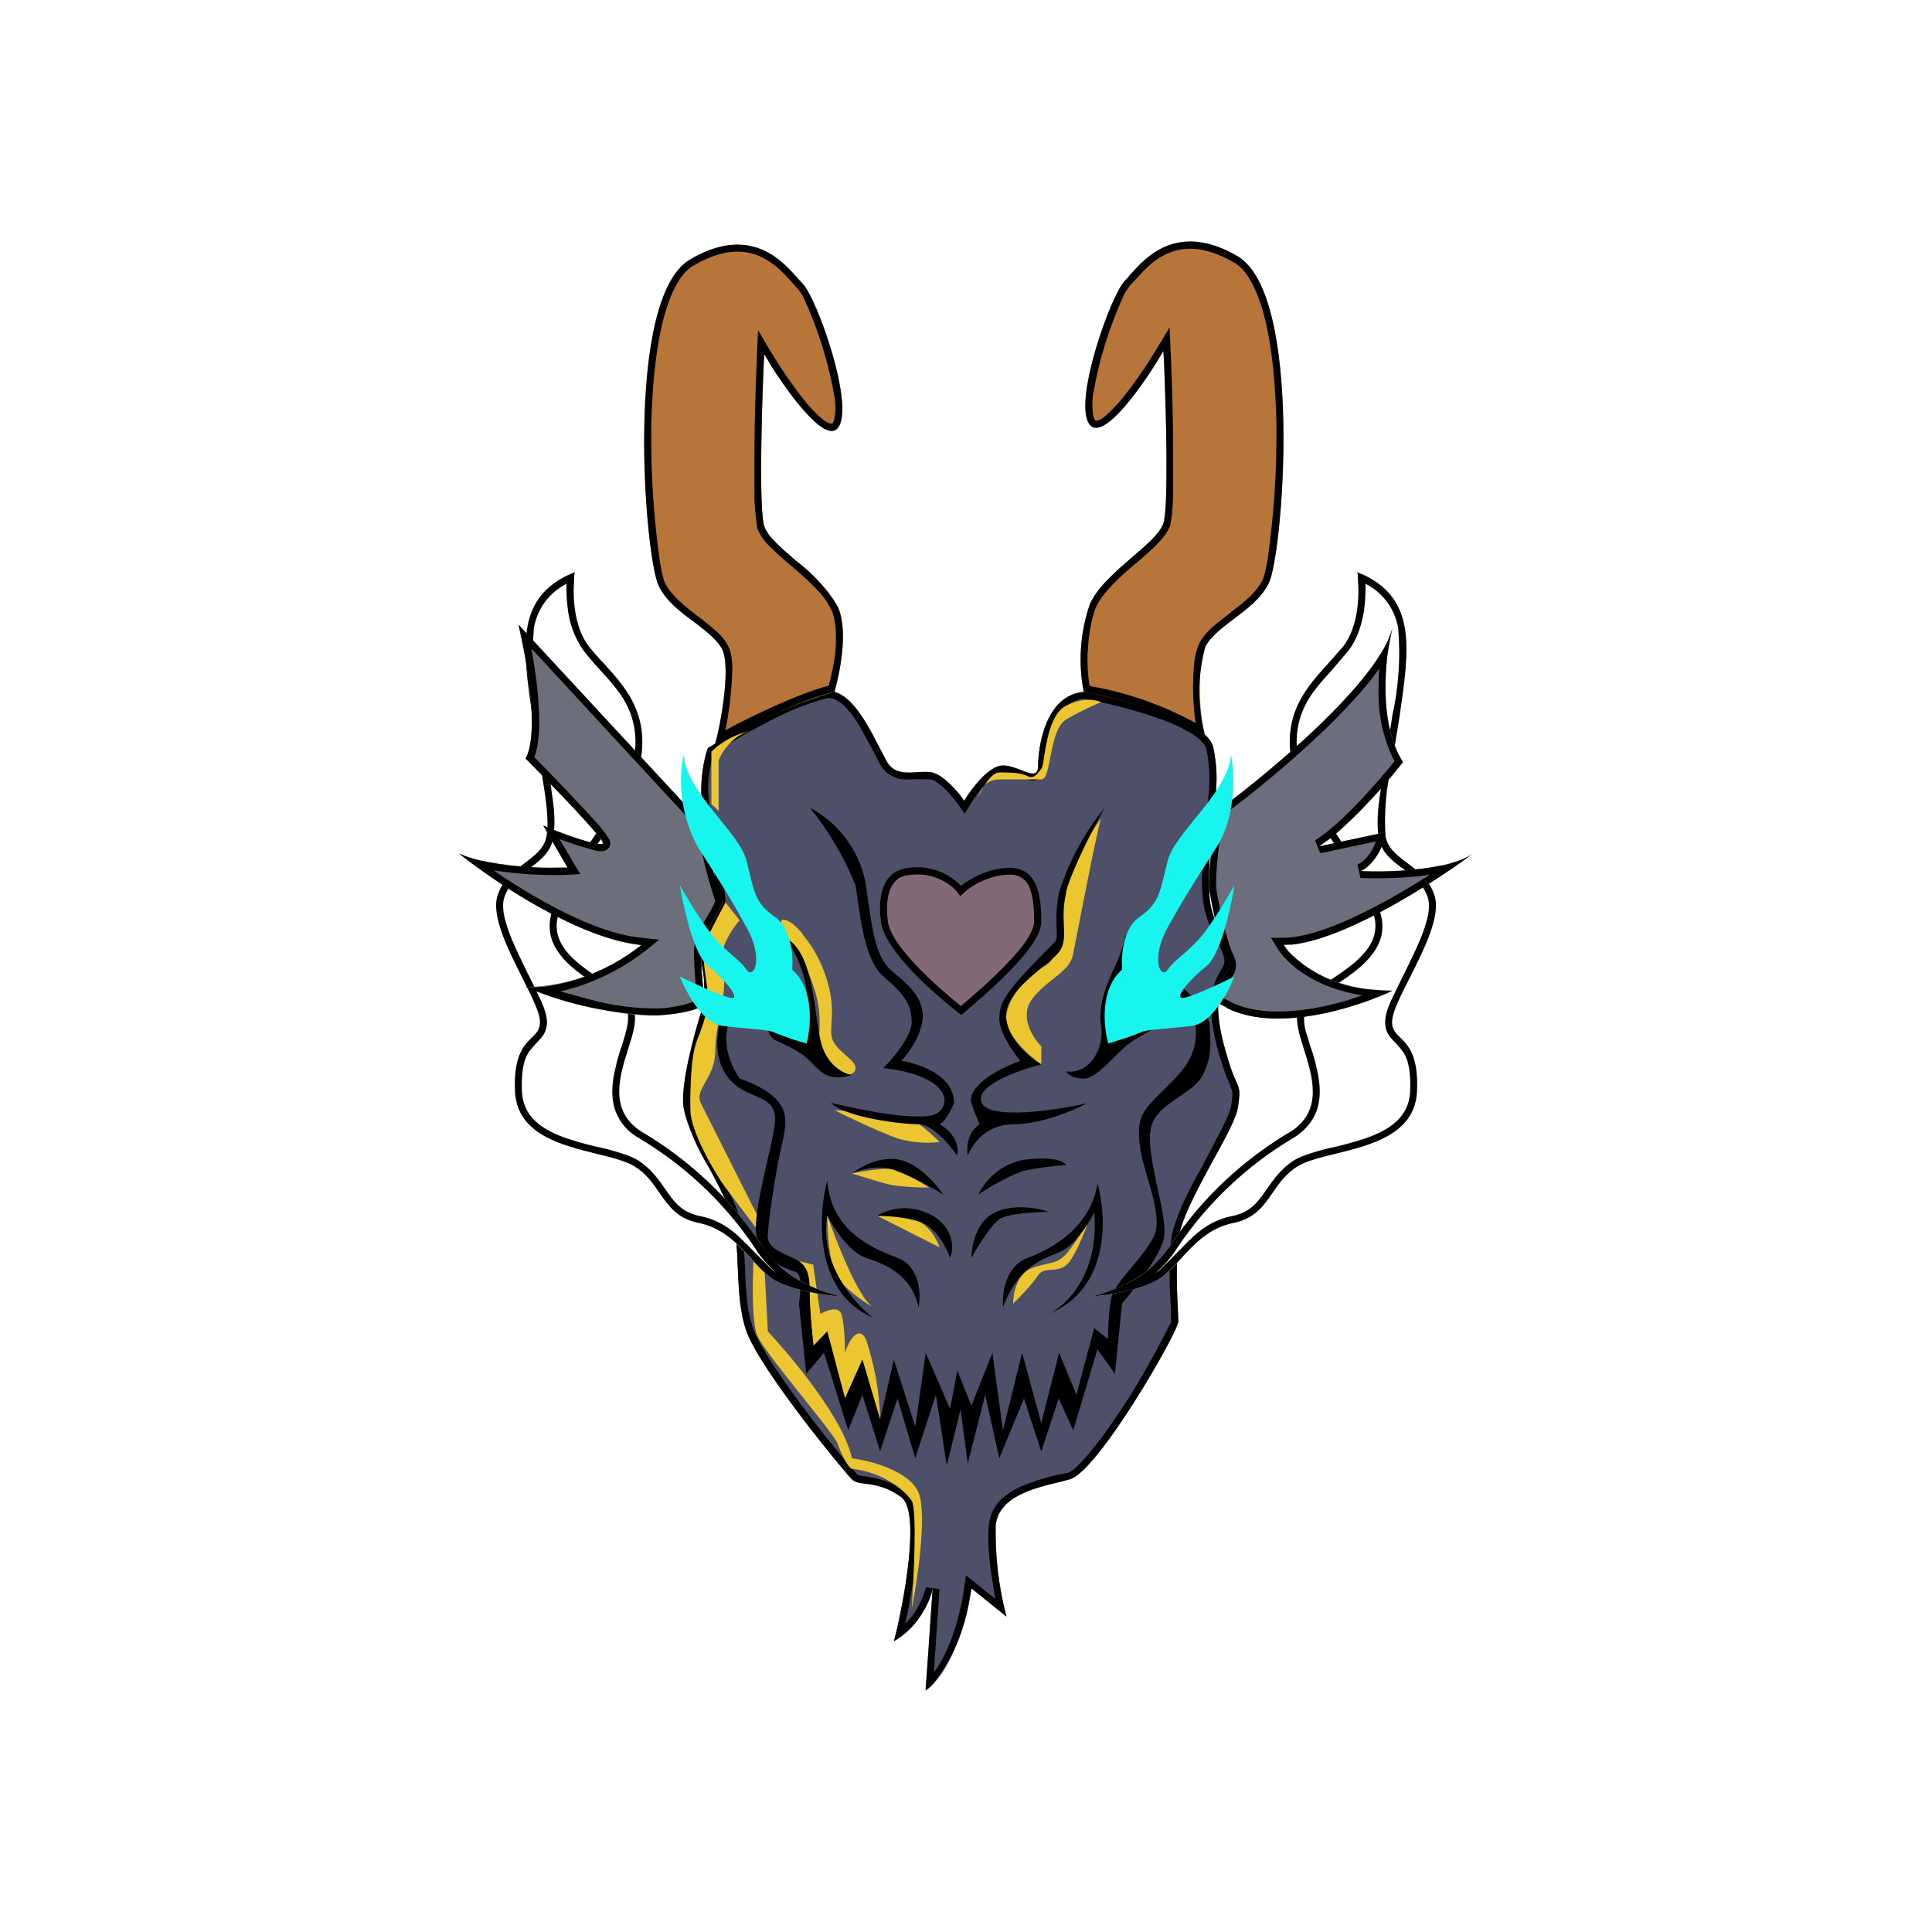 <svg width="24" height="24" viewBox="0 0 24 24" fill="none" xmlns="http://www.w3.org/2000/svg">
<rect x="0" y="0" width="24" height="24" fill="#333333" stroke="none"/>
<g clip-path="url(#clip0_328_31331)">
<path d="M24 0H0V24H24V0Z" fill="white"/>
<path d="M12.459 9.513C12.284 9.513 12.068 9.801 11.978 9.949C11.906 9.846 11.726 9.634 11.586 9.598C11.411 9.553 11.15 9.688 11.019 9.463C10.889 9.247 10.673 8.68 10.367 8.595C10.119 8.523 9.219 9.031 8.792 9.292C8.765 9.364 8.711 9.571 8.711 9.819C8.711 10.125 8.927 11.038 8.927 11.169C8.927 11.303 8.621 11.61 8.711 11.956C8.763 12.157 8.763 12.367 8.711 12.568C8.621 12.847 8.454 13.468 8.49 13.747C8.535 14.098 8.882 14.579 9.057 15.016C9.233 15.452 9.102 16.064 9.273 16.546C9.453 17.023 10.497 18.291 10.583 18.377C10.673 18.467 10.889 18.377 11.195 18.598C11.438 18.773 11.24 19.866 11.105 20.388C11.42 20.213 11.555 19.88 11.586 19.731L11.496 21C11.847 20.757 12.023 20.055 12.068 19.731L12.5 20.082C12.407 19.712 12.363 19.33 12.369 18.948C12.414 18.552 12.936 18.467 13.287 18.377C13.633 18.291 14.637 16.546 14.637 16.415C14.637 16.28 14.592 15.844 14.637 15.407C14.682 14.971 15.334 14.057 15.379 13.747C15.424 13.441 15.379 13.576 15.244 13.135C15.118 12.698 15.073 12.352 15.244 12.086C15.424 11.825 15.073 11.61 15.028 11.173C14.997 10.822 15.046 10.354 15.073 10.165C15.073 9.949 15.163 9.729 15.073 9.292C15.006 8.941 13.971 8.68 13.463 8.595C12.981 8.64 12.896 9.292 12.896 9.513C12.896 9.729 12.675 9.513 12.459 9.513Z" fill="#4E5069"/>
<path d="M11.986 10.111L11.905 9.998C11.874 9.953 11.816 9.877 11.748 9.809C11.676 9.742 11.613 9.692 11.568 9.683C11.475 9.679 11.382 9.679 11.289 9.683C11.23 9.683 11.167 9.683 11.109 9.652C11.04 9.625 10.981 9.576 10.943 9.512L10.844 9.323C10.79 9.225 10.736 9.126 10.682 9.026C10.632 8.937 10.574 8.86 10.515 8.797C10.468 8.742 10.408 8.7 10.34 8.676C10.313 8.67 10.285 8.67 10.258 8.676C10.062 8.731 9.871 8.803 9.687 8.892C9.39 9.04 9.075 9.22 8.868 9.35C8.841 9.431 8.796 9.611 8.796 9.818C8.817 10.122 8.863 10.423 8.936 10.718L8.981 10.93C8.993 11.011 9.004 11.092 9.012 11.173C9.012 11.204 9.003 11.231 8.994 11.263C8.976 11.31 8.954 11.355 8.927 11.398L8.864 11.519C8.801 11.654 8.756 11.789 8.792 11.938C8.868 12.23 8.828 12.491 8.792 12.595C8.747 12.73 8.688 12.955 8.639 13.18C8.594 13.405 8.562 13.616 8.576 13.738C8.598 13.895 8.688 14.089 8.801 14.309L8.877 14.448C8.967 14.624 9.066 14.808 9.138 14.984C9.228 15.213 9.242 15.492 9.255 15.749V15.758C9.264 16.028 9.278 16.289 9.359 16.514C9.399 16.622 9.494 16.784 9.615 16.973C9.933 17.442 10.278 17.891 10.65 18.318C10.65 18.318 10.659 18.327 10.691 18.332L10.754 18.341L10.821 18.354C10.934 18.372 11.077 18.408 11.244 18.525C11.293 18.561 11.325 18.615 11.348 18.674C11.37 18.728 11.379 18.795 11.388 18.867C11.402 19.011 11.397 19.187 11.379 19.371C11.352 19.641 11.298 19.934 11.244 20.172C11.406 20.015 11.482 19.812 11.501 19.718L11.671 19.74L11.6 20.775C11.69 20.663 11.757 20.518 11.816 20.366C11.905 20.127 11.959 19.875 11.977 19.722L12 19.569L12.364 19.862L12.315 19.551C12.284 19.335 12.265 19.106 12.284 18.939C12.31 18.696 12.486 18.557 12.679 18.467C12.867 18.388 13.064 18.331 13.264 18.296C13.311 18.276 13.352 18.247 13.386 18.21C13.44 18.156 13.507 18.084 13.575 17.999C13.719 17.823 13.872 17.594 14.02 17.369C14.211 17.062 14.386 16.747 14.547 16.424V16.28C14.533 16.086 14.515 15.74 14.547 15.398C14.565 15.276 14.619 15.128 14.686 14.97C14.754 14.817 14.844 14.646 14.934 14.489L14.992 14.377L15.172 14.035C15.24 13.9 15.285 13.796 15.294 13.738C15.316 13.58 15.312 13.558 15.294 13.522L15.28 13.476C15.235 13.374 15.195 13.269 15.163 13.162C15.033 12.725 14.974 12.338 15.177 12.037C15.204 11.999 15.215 11.952 15.208 11.906C15.199 11.861 15.177 11.803 15.141 11.735L15.114 11.677C15.025 11.524 14.967 11.356 14.943 11.182C14.907 10.822 14.956 10.354 14.988 10.16C14.989 10.09 14.995 10.019 15.006 9.949L15.019 9.805C15.028 9.674 15.028 9.517 14.988 9.31C14.979 9.26 14.925 9.193 14.817 9.121C14.686 9.041 14.547 8.977 14.403 8.928C14.083 8.811 13.71 8.725 13.458 8.68C13.269 8.703 13.152 8.842 13.08 9.022C13.003 9.202 12.981 9.409 12.981 9.512C12.981 9.571 12.967 9.647 12.891 9.683C12.862 9.695 12.831 9.698 12.801 9.692C12.755 9.679 12.71 9.664 12.666 9.647H12.661C12.638 9.639 12.613 9.632 12.589 9.625C12.546 9.609 12.501 9.6 12.454 9.598C12.422 9.601 12.391 9.614 12.364 9.634C12.329 9.656 12.288 9.692 12.247 9.733C12.166 9.823 12.095 9.922 12.054 9.994L11.986 10.106V10.111ZM13.462 8.595C13.971 8.685 15.006 8.941 15.073 9.292C15.136 9.598 15.109 9.796 15.091 9.962C15.082 10.034 15.073 10.097 15.073 10.165C15.046 10.354 14.997 10.822 15.028 11.173C15.051 11.362 15.127 11.51 15.19 11.636C15.28 11.807 15.348 11.938 15.249 12.086C15.073 12.352 15.114 12.698 15.249 13.135C15.294 13.297 15.33 13.377 15.357 13.436C15.402 13.535 15.406 13.553 15.379 13.751C15.361 13.886 15.222 14.138 15.064 14.421C14.875 14.772 14.659 15.164 14.637 15.411C14.605 15.74 14.623 16.068 14.632 16.266L14.637 16.415C14.637 16.545 13.633 18.291 13.287 18.377L13.188 18.404C12.846 18.485 12.409 18.588 12.369 18.944C12.358 19.328 12.404 19.711 12.504 20.082L12.068 19.731L12.049 19.835C11.993 20.23 11.835 20.604 11.591 20.919C11.563 20.95 11.532 20.977 11.501 21L11.586 19.731C11.573 19.799 11.541 19.898 11.478 20.001C11.39 20.161 11.261 20.294 11.104 20.388L11.136 20.267C11.262 19.713 11.419 18.759 11.195 18.597C11.01 18.462 10.857 18.444 10.745 18.431C10.673 18.422 10.619 18.413 10.583 18.377C10.493 18.291 9.449 17.027 9.278 16.545C9.188 16.302 9.179 16.032 9.165 15.767C9.156 15.497 9.143 15.236 9.057 15.015C8.99 14.844 8.895 14.665 8.801 14.493C8.657 14.263 8.552 14.011 8.49 13.747C8.454 13.468 8.625 12.847 8.711 12.568C8.738 12.478 8.778 12.235 8.711 11.956C8.652 11.726 8.765 11.51 8.846 11.357C8.891 11.281 8.927 11.213 8.927 11.173C8.927 11.119 8.891 10.948 8.85 10.732C8.787 10.408 8.711 10.003 8.711 9.818C8.711 9.571 8.765 9.368 8.796 9.292C9.219 9.031 10.119 8.527 10.367 8.595C10.605 8.662 10.79 9.026 10.925 9.287L11.019 9.467C11.109 9.611 11.253 9.602 11.393 9.593C11.46 9.589 11.527 9.584 11.586 9.598C11.698 9.625 11.834 9.764 11.923 9.872L11.977 9.949L12.027 9.868C12.135 9.715 12.31 9.508 12.459 9.508C12.54 9.508 12.625 9.544 12.697 9.571C12.81 9.616 12.896 9.647 12.896 9.512C12.896 9.292 12.981 8.635 13.462 8.595Z" fill="black"/>
<path d="M8.972 8.067C9.075 8.279 8.972 8.927 8.882 9.246C9.348 8.969 9.847 8.749 10.366 8.594C10.42 8.405 10.546 7.86 10.411 7.545C10.231 7.149 9.579 6.803 9.494 6.537C9.422 6.33 9.462 5.025 9.494 4.4C9.723 4.791 10.231 5.525 10.407 5.318C10.627 5.052 10.146 3.698 9.97 3.523C9.8 3.352 9.404 2.74 8.576 3.221C7.748 3.698 8.009 6.933 8.184 7.28C8.36 7.631 8.837 7.806 8.972 8.067Z" fill="#B77539"/>
<path fill-rule="evenodd" clip-rule="evenodd" d="M9.57 4.53C9.827 4.935 10.254 5.502 10.407 5.318C10.627 5.052 10.146 3.698 9.97 3.523L9.907 3.455C9.71 3.23 9.314 2.789 8.576 3.221C7.748 3.698 8.009 6.933 8.184 7.28C8.274 7.469 8.459 7.608 8.63 7.73C8.774 7.842 8.909 7.946 8.972 8.067C9.062 8.256 8.99 8.787 8.913 9.129L8.882 9.246L8.99 9.188C9.426 8.936 10.056 8.661 10.366 8.594C10.42 8.405 10.546 7.86 10.411 7.545C10.275 7.317 10.095 7.118 9.881 6.96C9.701 6.803 9.534 6.663 9.494 6.537C9.431 6.344 9.458 5.219 9.485 4.557L9.494 4.4L9.575 4.535L9.57 4.53ZM10.294 8.517C10.321 8.423 10.357 8.27 10.376 8.108C10.393 7.91 10.389 7.716 10.33 7.581C10.283 7.483 10.219 7.393 10.141 7.316C10.042 7.214 9.937 7.118 9.827 7.028C9.737 6.951 9.656 6.884 9.588 6.812C9.511 6.745 9.449 6.662 9.408 6.569C9.39 6.449 9.378 6.329 9.372 6.209V5.624C9.372 5.192 9.39 4.706 9.404 4.396L9.417 4.103L9.566 4.355C9.683 4.548 9.867 4.827 10.038 5.03C10.128 5.129 10.204 5.205 10.267 5.241C10.299 5.259 10.321 5.264 10.33 5.264H10.339C10.353 5.246 10.366 5.219 10.371 5.16C10.38 5.106 10.38 5.039 10.371 4.958C10.297 4.516 10.164 4.086 9.975 3.68C9.957 3.648 9.936 3.618 9.912 3.59L9.836 3.505C9.746 3.406 9.638 3.284 9.48 3.203C9.287 3.104 9.012 3.068 8.625 3.293C8.535 3.343 8.459 3.428 8.391 3.559C8.324 3.685 8.27 3.842 8.225 4.027C8.139 4.396 8.099 4.85 8.09 5.3C8.083 5.872 8.12 6.444 8.202 7.01C8.225 7.136 8.247 7.212 8.261 7.244C8.342 7.397 8.486 7.514 8.648 7.64L8.679 7.662C8.747 7.716 8.814 7.766 8.873 7.82C8.945 7.878 9.008 7.95 9.048 8.031C9.084 8.099 9.093 8.193 9.098 8.292C9.091 8.554 9.063 8.814 9.012 9.071C9.201 8.967 9.417 8.864 9.624 8.769C9.876 8.657 10.119 8.562 10.299 8.517H10.294Z" fill="black"/>
<path d="M14.974 8.032C14.871 8.239 14.889 8.841 14.974 9.156C14.376 8.769 13.795 8.661 13.462 8.594C13.392 8.231 13.418 7.855 13.539 7.505C13.71 7.114 14.367 6.763 14.452 6.502C14.524 6.29 14.484 4.985 14.452 4.36C14.223 4.756 13.71 5.485 13.539 5.278C13.318 5.017 13.8 3.658 13.975 3.487C14.146 3.311 14.542 2.7 15.37 3.181C16.198 3.662 15.937 6.893 15.761 7.244C15.586 7.595 15.109 7.771 14.974 8.032Z" fill="#B77539"/>
<path fill-rule="evenodd" clip-rule="evenodd" d="M14.371 4.494C14.119 4.899 13.696 5.466 13.539 5.277C13.318 5.016 13.8 3.657 13.975 3.487L14.038 3.415C14.236 3.19 14.632 2.753 15.37 3.181C16.198 3.662 15.937 6.893 15.761 7.244C15.671 7.433 15.487 7.568 15.316 7.694C15.172 7.806 15.037 7.91 14.974 8.031C14.874 8.399 14.874 8.788 14.974 9.156L14.871 9.093C14.458 8.856 14.007 8.693 13.539 8.612L13.462 8.594C13.392 8.23 13.418 7.855 13.539 7.505C13.629 7.298 13.858 7.1 14.065 6.92C14.245 6.767 14.412 6.623 14.452 6.501C14.515 6.308 14.488 5.183 14.461 4.517L14.452 4.359L14.371 4.494ZM13.534 8.517C13.512 8.379 13.504 8.238 13.512 8.099C13.521 7.896 13.557 7.685 13.615 7.541C13.656 7.455 13.719 7.37 13.804 7.28C13.89 7.19 13.984 7.104 14.083 7.019L14.124 6.987C14.209 6.915 14.29 6.843 14.358 6.776C14.434 6.699 14.506 6.614 14.537 6.528L14.56 6.384L14.573 6.168V5.583C14.573 5.156 14.556 4.67 14.542 4.355L14.529 4.067L14.38 4.314C14.263 4.512 14.079 4.787 13.908 4.989C13.818 5.088 13.741 5.169 13.678 5.205C13.659 5.218 13.638 5.226 13.615 5.228L13.606 5.223C13.593 5.21 13.579 5.178 13.575 5.124C13.568 5.057 13.568 4.989 13.575 4.922C13.649 4.48 13.782 4.05 13.971 3.644L14.034 3.55L14.11 3.469C14.2 3.37 14.308 3.244 14.466 3.167C14.659 3.068 14.934 3.032 15.321 3.257C15.411 3.302 15.487 3.392 15.555 3.523C15.622 3.648 15.676 3.806 15.721 3.99C15.807 4.355 15.847 4.809 15.856 5.264C15.863 5.836 15.825 6.408 15.743 6.974C15.721 7.095 15.699 7.172 15.685 7.203C15.604 7.361 15.46 7.478 15.298 7.599L15.267 7.626L15.073 7.779C15.001 7.842 14.938 7.914 14.898 7.991C14.864 8.069 14.842 8.153 14.835 8.238C14.811 8.485 14.817 8.735 14.852 8.981C14.448 8.76 14.011 8.606 13.557 8.526L13.534 8.517Z" fill="black"/>
<path d="M12.153 9.902C12.162 9.866 12.18 9.812 12.225 9.767C12.279 9.677 12.346 9.596 12.414 9.596C12.549 9.596 12.675 9.596 12.765 9.641C12.85 9.686 12.895 9.596 12.936 9.551C12.981 9.506 12.981 8.899 13.242 8.768C13.453 8.66 13.62 8.692 13.678 8.723C13.606 8.75 13.417 8.836 13.242 8.939C13.026 9.074 13.066 9.682 12.936 9.682H12.414C12.324 9.682 12.265 9.718 12.225 9.763C12.197 9.807 12.174 9.854 12.153 9.902ZM8.841 9.335C9.012 9.164 9.246 9.088 9.354 9.074C9.116 9.11 8.972 9.335 8.927 9.443V10.073L8.837 9.988V9.335H8.841ZM12.936 13.002V13.223C12.792 13.12 12.499 12.863 12.499 12.656C12.499 12.39 12.805 12.084 12.981 11.999C13.12 11.927 13.156 11.706 13.156 11.608C13.156 11.014 13.503 10.397 13.678 10.168C13.62 10.339 13.372 11.652 13.327 11.868C13.282 12.084 12.981 12.175 12.805 12.435C12.67 12.647 12.837 12.903 12.94 13.002H12.936ZM9.975 11.608C9.831 11.428 9.741 11.419 9.71 11.428L9.665 11.608C9.89 11.608 10.106 12.219 10.146 12.39C10.191 12.57 10.191 12.786 10.164 12.962C10.137 13.133 10.367 13.353 10.452 13.353C10.542 13.353 10.627 13.353 10.627 13.263C10.627 13.178 10.452 13.092 10.367 12.962C10.277 12.827 10.367 12.696 10.322 12.39C10.277 12.103 10.156 11.832 9.971 11.608H9.975ZM9.188 11.432L9.012 11.211C8.94 11.347 8.787 11.63 8.751 11.738C8.706 11.868 8.796 12.26 8.796 12.39C8.796 12.525 8.751 12.696 8.661 12.917C8.576 13.133 8.576 13.529 8.576 13.79C8.576 14.051 8.882 14.577 9.012 14.753L9.408 15.275V15.099L8.706 13.704C8.621 13.524 8.886 13.398 8.886 13.047C8.886 12.696 9.057 12.305 8.972 12.044C8.9 11.832 9.084 11.549 9.188 11.432ZM11.415 13.965C11.073 13.87 10.721 13.811 10.367 13.79C10.537 13.88 10.943 14.069 11.149 14.141C11.361 14.208 11.586 14.199 11.671 14.186C11.627 14.141 11.514 14.033 11.411 13.961L11.415 13.965ZM11.149 14.532C11.046 14.496 10.726 14.546 10.582 14.577C10.672 14.604 10.88 14.672 11.019 14.708C11.159 14.744 11.424 14.753 11.541 14.753C11.451 14.694 11.253 14.568 11.149 14.532ZM11.37 15.144C11.216 15.09 11.05 15.075 10.888 15.099L11.671 15.495C11.644 15.405 11.541 15.216 11.365 15.144H11.37ZM10.844 16.238C10.668 16.13 10.394 15.437 10.277 15.099C10.277 15.261 10.295 15.626 10.367 15.801C10.434 15.972 10.713 16.161 10.844 16.238ZM10.106 15.711L9.926 15.666L10.016 15.846L10.106 16.719L10.277 16.539L10.497 17.372L10.713 16.89L10.934 17.632C10.925 17.291 10.864 16.953 10.754 16.629C10.655 16.454 10.537 16.674 10.497 16.805C10.497 16.688 10.488 16.427 10.452 16.323C10.416 16.22 10.263 16.278 10.191 16.323L10.101 15.711H10.106Z" fill="#EBC630"/>
<path d="M9.539 16.545L9.494 15.713L9.359 15.668C9.35 15.901 9.337 16.414 9.404 16.585C9.494 16.806 10.367 17.809 10.408 17.94C10.453 18.075 10.543 18.246 10.588 18.246C10.975 18.291 11.236 18.511 11.325 18.642C11.393 18.745 11.352 19.587 11.325 19.992C11.398 19.632 11.514 18.831 11.415 18.552C11.307 18.273 10.817 18.147 10.583 18.115C10.479 17.625 9.841 16.864 9.539 16.54V16.545ZM12.81 15.758C12.63 15.825 12.585 16.077 12.585 16.194C12.662 16.122 12.824 15.951 12.896 15.843C12.981 15.713 13.157 15.843 13.287 15.672C13.391 15.528 13.503 15.231 13.548 15.101C13.466 15.273 13.363 15.434 13.242 15.582C13.112 15.717 13.026 15.672 12.806 15.758H12.81Z" fill="#EBC630"/>
<path d="M10.758 10.996C10.723 10.793 10.642 10.601 10.521 10.434C10.401 10.267 10.243 10.13 10.061 10.033C10.296 10.325 10.487 10.649 10.628 10.996C10.673 11.257 10.718 11.914 10.974 12.13C11.235 12.35 11.325 12.481 11.325 12.697C11.325 12.877 11.091 13.147 10.974 13.268C11.762 13.354 11.847 13.705 11.631 13.835C11.451 13.939 10.686 13.79 10.322 13.7C10.497 13.88 11.195 13.966 11.411 13.966C11.586 13.966 11.802 14.227 11.892 14.357C11.928 14.15 11.757 14.011 11.672 13.966C11.744 13.93 11.82 13.777 11.852 13.705C11.852 13.354 11.411 13.21 11.195 13.178C11.267 13.106 11.42 12.908 11.456 12.697C11.501 12.436 11.321 12.26 11.105 12.085C10.889 11.914 10.844 11.649 10.758 10.996ZM13.242 11.082C13.314 10.803 13.593 10.267 13.724 10.033C13.471 10.344 13.279 10.7 13.157 11.082C13.085 11.432 13.157 11.608 13.112 11.694C12.5 12.305 12.414 12.436 12.414 12.656C12.414 12.827 12.59 13.075 12.675 13.178C12.198 13.354 12.023 13.574 12.068 13.705C12.099 13.808 12.149 13.921 12.171 13.966C12.009 14.069 12.005 14.272 12.023 14.357C12.068 14.227 12.239 13.966 12.59 13.966C12.936 13.966 13.346 13.79 13.503 13.705C13.112 13.795 12.302 13.912 12.198 13.705C12.09 13.493 12.648 13.295 12.936 13.223C12.806 13.151 12.536 12.935 12.5 12.656C12.455 12.305 13.026 11.999 13.157 11.824C13.287 11.649 13.157 11.432 13.247 11.082H13.242ZM11.105 14.533C10.898 14.465 10.673 14.533 10.583 14.578C10.673 14.506 10.907 14.366 11.15 14.402C11.393 14.438 11.631 14.708 11.717 14.839C11.6 14.767 11.312 14.605 11.105 14.533ZM11.586 15.104C11.481 15.042 11.36 15.009 11.238 15.009C11.115 15.009 10.995 15.042 10.889 15.104C11.006 15.104 11.28 15.118 11.456 15.19C11.631 15.257 11.762 15.505 11.802 15.626C11.847 15.523 11.865 15.275 11.586 15.1V15.104ZM12.765 14.402C12.414 14.438 12.212 14.708 12.153 14.839C12.284 14.749 12.59 14.569 12.765 14.533C12.923 14.504 13.082 14.484 13.242 14.474C13.229 14.434 13.112 14.366 12.765 14.402ZM12.369 15.059C12.126 15.163 12.068 15.478 12.068 15.626C12.14 15.491 12.311 15.217 12.414 15.145C12.518 15.073 12.864 15.055 13.026 15.055C12.909 15.01 12.617 14.951 12.369 15.055V15.059ZM11.15 15.626C11.429 15.73 11.442 16.076 11.411 16.238C11.321 15.842 11.019 15.711 10.758 15.626C10.547 15.554 10.353 15.248 10.277 15.1C10.173 15.694 10.614 16.193 10.844 16.369C10.11 16.053 10.16 15.1 10.277 14.663C10.322 15.275 10.803 15.496 11.15 15.626ZM12.765 15.626C12.486 15.73 12.446 16.076 12.459 16.238C12.675 15.671 13.026 15.626 13.197 15.536C13.328 15.473 13.517 15.23 13.593 15.059C13.661 15.824 13.242 16.224 13.026 16.323C13.791 16.009 13.751 15.118 13.634 14.704C13.544 15.23 13.112 15.496 12.765 15.626Z" fill="black"/>
<path d="M10.191 12.917C10.258 13.232 10.483 13.34 10.582 13.354C10.276 13.444 10.191 13.309 10.06 13.178C9.925 13.048 9.799 13.003 9.624 12.917C9.484 12.845 9.48 12.422 9.489 12.22C9.39 12.265 9.16 12.418 9.057 12.697C8.953 12.976 9.102 13.282 9.192 13.399C9.799 13.615 9.754 13.876 9.754 13.966C9.754 14.056 9.709 14.227 9.664 14.447C9.624 14.663 9.538 15.19 9.538 15.365C9.538 15.536 9.799 15.581 9.93 15.671C10.06 15.757 10.06 15.932 10.06 16.108C10.06 16.242 10.087 16.571 10.105 16.719L10.276 16.539L10.497 17.372L10.713 16.89L10.933 17.633L11.104 16.89L11.37 17.723L11.5 16.805L11.802 17.502L11.892 17.025L12.067 17.462L12.328 16.805L12.459 17.768L12.697 16.805L12.935 17.678L13.156 16.805L13.372 17.327L13.592 16.499L13.764 16.634C13.764 16.512 13.773 16.247 13.809 16.108C13.854 15.927 14.2 15.626 14.331 15.365C14.466 15.1 14.2 14.578 14.159 14.227C14.114 13.876 14.204 13.79 14.421 13.574C14.636 13.354 14.857 13.178 14.857 12.827C14.857 12.548 14.591 12.332 14.461 12.26C14.551 12.481 14.461 12.611 14.416 12.697C14.376 12.787 14.2 12.832 14.029 12.962C13.849 13.093 13.633 13.399 13.462 13.399C13.322 13.399 13.255 13.34 13.242 13.309C13.547 13.354 13.723 13.003 13.678 12.742C13.633 12.481 13.768 12.175 13.854 11.999C13.912 11.874 13.956 11.743 13.984 11.608V11.999C13.984 12.089 13.849 12.134 13.809 12.391C13.773 12.602 13.822 12.827 13.854 12.917C14.029 12.845 14.376 12.647 14.376 12.436C14.376 12.224 14.2 12.058 14.114 11.999C14.591 12.044 15.028 12.566 15.028 12.742C15.028 12.917 15.073 13.093 14.942 13.354C14.807 13.615 14.331 13.705 14.29 14.051C14.245 14.402 14.506 15.1 14.461 15.365C14.43 15.572 14.101 16.004 13.939 16.193L13.849 17.066L13.633 16.76L13.332 17.768L13.152 17.372L12.935 18.029L12.72 17.372L12.414 18.114L12.238 17.327L12.022 18.182L11.932 17.507L11.761 18.204L11.626 17.327L11.37 18.114L11.149 17.372L10.933 18.029L10.713 17.327L10.537 17.768L10.236 16.805L10.015 17.066L9.925 16.193C9.925 16.179 9.988 15.833 9.885 15.801C9.754 15.757 9.493 15.666 9.408 15.405C9.318 15.145 9.579 14.317 9.624 13.966C9.669 13.615 9.363 13.66 9.142 13.484C8.926 13.309 8.841 13.003 8.971 12.611C9.075 12.296 9.48 12.103 9.669 12.044C9.651 12.071 9.624 12.193 9.624 12.436C9.624 12.679 9.885 12.886 10.015 12.962V12.26C9.974 12.04 9.885 11.831 9.754 11.648C10.105 11.828 10.105 12.526 10.191 12.917Z" fill="black"/>
<path d="M7.312 8.026C7.105 7.742 7.109 7.297 7.141 7.108C6.398 7.414 6.484 8.026 6.614 8.899C6.749 9.772 6.835 10.078 6.794 10.383C6.749 10.69 6.313 10.73 6.182 11.126C6.048 11.517 6.659 12.35 6.704 12.656C6.749 12.962 6.353 12.827 6.398 13.574C6.443 14.316 7.532 14.271 7.883 14.487C8.23 14.708 8.23 15.099 8.666 15.189C9.103 15.279 9.274 15.626 9.539 15.842C9.746 16.022 10.236 16.089 10.453 16.107C10.219 16.062 9.692 15.869 9.449 15.45C9.065 14.88 8.558 14.403 7.964 14.055C7.357 13.659 7.964 12.917 7.879 12.57C7.793 12.22 6.835 11.999 6.92 11.432C7.01 10.865 7.879 10.078 7.969 9.376C8.059 8.678 7.577 8.372 7.312 8.026Z" fill="white"/>
<path fill-rule="evenodd" clip-rule="evenodd" d="M7.141 7.108L7.046 7.148C6.407 7.463 6.493 8.062 6.614 8.899L6.713 9.506C6.785 9.943 6.821 10.163 6.79 10.383C6.767 10.532 6.655 10.617 6.524 10.717C6.389 10.816 6.245 10.924 6.182 11.122C6.097 11.374 6.313 11.797 6.493 12.156C6.596 12.359 6.686 12.543 6.704 12.651C6.722 12.777 6.668 12.831 6.601 12.894C6.502 12.993 6.376 13.124 6.398 13.569C6.43 14.091 6.974 14.226 7.415 14.334C7.604 14.379 7.775 14.424 7.879 14.487C8.027 14.577 8.113 14.703 8.194 14.82C8.306 14.982 8.414 15.135 8.666 15.189C8.972 15.248 9.152 15.441 9.323 15.626C9.391 15.702 9.458 15.779 9.539 15.842C9.638 15.932 9.809 15.99 9.989 16.035C10.165 16.076 10.34 16.098 10.453 16.107C10.349 16.085 10.182 16.035 10.016 15.95C9.783 15.84 9.587 15.667 9.449 15.45C9.065 14.88 8.557 14.403 7.964 14.055C7.564 13.794 7.694 13.38 7.802 13.034C7.861 12.854 7.91 12.687 7.879 12.566C7.847 12.427 7.667 12.305 7.474 12.175C7.186 11.981 6.871 11.77 6.92 11.432C6.965 11.162 7.172 10.852 7.397 10.523C7.654 10.145 7.919 9.749 7.969 9.376C8.036 8.831 7.757 8.525 7.51 8.251C7.44 8.179 7.374 8.104 7.312 8.026C7.132 7.787 7.114 7.423 7.132 7.207C7.132 7.166 7.132 7.135 7.141 7.108ZM7.037 7.252C6.931 7.306 6.839 7.384 6.768 7.48C6.698 7.576 6.651 7.688 6.632 7.805C6.602 8.167 6.626 8.531 6.704 8.885C6.736 9.101 6.763 9.286 6.794 9.439L6.799 9.493C6.821 9.628 6.844 9.74 6.853 9.839C6.889 10.064 6.898 10.23 6.875 10.397C6.848 10.582 6.709 10.69 6.587 10.78L6.569 10.793C6.439 10.892 6.317 10.987 6.263 11.153C6.241 11.225 6.245 11.333 6.286 11.464C6.322 11.594 6.385 11.738 6.457 11.887L6.56 12.103L6.569 12.116L6.659 12.305C6.722 12.427 6.776 12.548 6.79 12.643C6.797 12.682 6.797 12.723 6.788 12.762C6.78 12.802 6.764 12.839 6.74 12.872L6.677 12.944L6.664 12.957L6.619 13.007C6.578 13.052 6.542 13.101 6.515 13.187C6.493 13.268 6.475 13.389 6.484 13.565C6.502 13.88 6.736 14.037 7.051 14.145C7.207 14.196 7.367 14.238 7.528 14.271C7.676 14.312 7.825 14.352 7.928 14.415C8.09 14.519 8.185 14.658 8.266 14.775L8.311 14.838C8.401 14.964 8.495 15.063 8.684 15.104C8.923 15.149 9.089 15.27 9.224 15.405L9.386 15.567C9.454 15.637 9.523 15.706 9.593 15.774L9.652 15.819C9.548 15.729 9.449 15.621 9.373 15.495C8.997 14.936 8.5 14.469 7.919 14.127C7.845 14.083 7.78 14.025 7.729 13.955C7.678 13.886 7.642 13.806 7.622 13.722C7.591 13.574 7.609 13.416 7.645 13.272C7.663 13.182 7.69 13.088 7.721 13.002L7.762 12.867C7.798 12.742 7.811 12.651 7.798 12.588C7.78 12.53 7.726 12.467 7.627 12.39L7.429 12.251L7.285 12.152C7.163 12.067 7.042 11.972 6.952 11.851C6.862 11.734 6.808 11.59 6.835 11.419C6.857 11.261 6.938 11.09 7.033 10.924C7.118 10.78 7.222 10.627 7.325 10.474L7.37 10.406C7.492 10.226 7.609 10.046 7.703 9.871C7.793 9.695 7.861 9.529 7.883 9.367C7.922 9.104 7.858 8.836 7.703 8.62C7.633 8.523 7.556 8.431 7.474 8.345L7.442 8.309C7.373 8.234 7.307 8.156 7.244 8.075C7.136 7.918 7.069 7.735 7.051 7.544C7.039 7.449 7.034 7.353 7.037 7.256V7.252Z" fill="black"/>
<path d="M16.689 8.026C16.896 7.742 16.892 7.297 16.86 7.108C17.602 7.414 17.517 8.026 17.386 8.899C17.251 9.772 17.166 10.078 17.207 10.383C17.251 10.69 17.688 10.73 17.819 11.126C17.953 11.517 17.341 12.35 17.297 12.656C17.251 12.962 17.648 12.827 17.602 13.574C17.558 14.316 16.468 14.271 16.117 14.487C15.771 14.708 15.771 15.099 15.335 15.189C14.898 15.279 14.727 15.626 14.462 15.842C14.255 16.022 13.764 16.089 13.548 16.107C13.782 16.062 14.309 15.869 14.552 15.45C14.936 14.88 15.443 14.403 16.037 14.055C16.644 13.659 16.037 12.917 16.122 12.57C16.207 12.22 17.166 11.999 17.081 11.432C16.991 10.865 16.122 10.078 16.032 9.376C15.942 8.678 16.424 8.372 16.689 8.026Z" fill="white"/>
<path fill-rule="evenodd" clip-rule="evenodd" d="M16.86 7.108L16.955 7.148C17.593 7.463 17.508 8.062 17.386 8.899L17.287 9.506C17.218 9.793 17.193 10.089 17.211 10.383C17.234 10.532 17.346 10.617 17.476 10.717C17.611 10.816 17.756 10.924 17.819 11.122C17.904 11.374 17.688 11.797 17.508 12.156C17.404 12.359 17.314 12.543 17.297 12.651C17.278 12.777 17.333 12.831 17.4 12.894C17.499 12.993 17.625 13.124 17.602 13.569C17.571 14.091 17.026 14.226 16.585 14.334C16.396 14.379 16.226 14.424 16.122 14.487C15.973 14.577 15.888 14.703 15.807 14.82C15.695 14.982 15.587 15.135 15.335 15.189C15.029 15.248 14.849 15.441 14.678 15.626C14.611 15.702 14.539 15.774 14.462 15.842C14.358 15.932 14.192 15.99 14.012 16.035C13.836 16.076 13.661 16.098 13.548 16.107C13.652 16.085 13.818 16.035 13.985 15.95C14.217 15.84 14.414 15.667 14.552 15.45C14.936 14.88 15.443 14.403 16.037 14.055C16.437 13.794 16.306 13.38 16.198 13.034C16.14 12.854 16.09 12.687 16.122 12.566C16.154 12.427 16.333 12.305 16.527 12.175C16.815 11.981 17.13 11.77 17.081 11.432C17.035 11.162 16.829 10.852 16.604 10.523C16.347 10.145 16.081 9.749 16.032 9.376C15.964 8.831 16.244 8.525 16.491 8.251L16.689 8.026C16.869 7.787 16.887 7.423 16.869 7.207C16.869 7.166 16.869 7.135 16.86 7.108ZM16.963 7.252C17.07 7.306 17.162 7.384 17.232 7.48C17.303 7.576 17.349 7.688 17.369 7.805C17.399 8.167 17.375 8.531 17.297 8.885C17.265 9.101 17.238 9.286 17.207 9.439L17.202 9.493C17.18 9.628 17.157 9.74 17.148 9.839C17.112 10.064 17.103 10.23 17.125 10.397C17.152 10.582 17.292 10.69 17.413 10.78L17.432 10.793C17.562 10.892 17.684 10.987 17.738 11.153C17.76 11.225 17.756 11.333 17.715 11.464C17.679 11.594 17.616 11.738 17.544 11.887L17.44 12.103L17.432 12.116L17.341 12.305C17.278 12.427 17.224 12.548 17.211 12.643C17.197 12.742 17.22 12.813 17.26 12.872L17.323 12.944L17.337 12.957L17.382 13.007C17.422 13.052 17.459 13.101 17.485 13.187C17.508 13.268 17.526 13.389 17.517 13.565C17.499 13.88 17.265 14.037 16.95 14.145C16.793 14.196 16.634 14.238 16.473 14.271C16.325 14.312 16.176 14.352 16.073 14.415C15.911 14.519 15.816 14.658 15.735 14.775L15.69 14.838C15.6 14.964 15.506 15.063 15.317 15.104C15.078 15.149 14.912 15.27 14.777 15.405L14.615 15.567C14.547 15.637 14.477 15.706 14.408 15.774L14.349 15.819C14.453 15.729 14.552 15.621 14.628 15.495C15.004 14.936 15.501 14.469 16.081 14.127C16.253 14.015 16.343 13.875 16.378 13.722C16.41 13.574 16.392 13.416 16.356 13.272C16.338 13.182 16.311 13.088 16.279 13.002L16.239 12.867C16.205 12.778 16.193 12.683 16.203 12.588C16.221 12.53 16.275 12.467 16.374 12.39L16.572 12.251L16.716 12.152C16.837 12.067 16.959 11.972 17.049 11.851C17.139 11.734 17.193 11.59 17.166 11.419C17.131 11.243 17.064 11.075 16.968 10.924C16.883 10.78 16.779 10.627 16.675 10.474L16.631 10.406C16.509 10.226 16.392 10.046 16.297 9.871C16.207 9.695 16.14 9.529 16.117 9.367C16.077 9.043 16.167 8.813 16.297 8.62C16.369 8.521 16.446 8.431 16.527 8.345L16.558 8.309L16.757 8.075C16.873 7.918 16.928 7.72 16.95 7.54C16.963 7.436 16.963 7.337 16.963 7.252Z" fill="black"/>
<path d="M6.443 7.762L8.751 10.255C8.765 10.543 8.931 11.101 8.972 11.173C9.017 11.258 8.711 11.564 8.711 11.825C8.711 12.037 8.738 12.32 8.756 12.437C8.765 12.482 8.675 12.577 8.184 12.613C7.699 12.649 6.88 12.392 6.529 12.262C7.053 12.252 7.56 12.069 7.968 11.74C7.204 11.668 6.137 10.953 5.701 10.602C6.083 10.781 6.763 10.791 7.051 10.781L6.749 10.255C6.992 10.354 7.487 10.543 7.487 10.471C7.487 10.404 6.848 9.742 6.529 9.423C6.704 9.108 6.542 8.185 6.439 7.762H6.443Z" fill="#6C6E7A"/>
<path fill-rule="evenodd" clip-rule="evenodd" d="M7.865 11.816C7.541 12.048 7.166 12.199 6.772 12.257C6.691 12.266 6.61 12.266 6.529 12.262C7.053 12.483 7.615 12.602 8.184 12.613C8.675 12.577 8.769 12.478 8.751 12.437C8.738 12.32 8.706 12.032 8.706 11.825C8.706 11.677 8.805 11.519 8.882 11.389C8.94 11.29 8.99 11.209 8.972 11.173C8.863 10.876 8.789 10.568 8.751 10.255L6.443 7.762L6.479 7.933C6.578 8.397 6.682 9.148 6.529 9.423C6.799 9.692 7.294 10.205 7.447 10.399C7.474 10.435 7.492 10.462 7.492 10.471C7.492 10.489 7.456 10.489 7.402 10.48H7.397C7.175 10.424 6.958 10.348 6.749 10.255C6.848 10.43 6.949 10.604 7.051 10.777H6.952C6.618 10.787 6.284 10.756 5.957 10.687C5.867 10.665 5.777 10.637 5.701 10.602C5.764 10.651 5.836 10.709 5.921 10.768C6.398 11.119 7.204 11.614 7.847 11.722L7.968 11.74L7.865 11.816ZM6.133 10.813C6.313 10.939 6.529 11.074 6.754 11.2C7.168 11.429 7.609 11.618 7.977 11.65L8.189 11.672L8.022 11.807C7.709 12.052 7.347 12.225 6.961 12.316L7.325 12.415C7.603 12.492 7.891 12.53 8.18 12.527C8.345 12.52 8.507 12.487 8.661 12.428C8.648 12.298 8.621 12.028 8.621 11.825C8.621 11.668 8.711 11.506 8.783 11.389L8.81 11.344C8.838 11.296 8.863 11.246 8.886 11.195C8.787 10.901 8.714 10.598 8.666 10.291L6.601 8.055C6.632 8.23 6.664 8.428 6.682 8.626C6.695 8.788 6.704 8.95 6.695 9.094C6.686 9.211 6.673 9.319 6.637 9.405C6.915 9.687 7.188 9.975 7.456 10.268C7.498 10.322 7.537 10.377 7.573 10.435L7.582 10.471C7.582 10.507 7.564 10.539 7.537 10.556C7.519 10.567 7.499 10.574 7.478 10.574C7.451 10.575 7.424 10.572 7.397 10.566C7.247 10.525 7.098 10.478 6.952 10.426L7.132 10.732L7.208 10.858L7.06 10.867C6.751 10.878 6.442 10.86 6.137 10.813H6.133Z" fill="black"/>
<path d="M15.118 10.078C15.771 9.597 17.121 8.472 17.296 7.806C17.206 8.157 17.116 8.976 17.431 9.467C17.224 9.727 16.729 10.303 16.383 10.515L17.211 10.339C17.197 10.456 17.112 10.717 16.905 10.821C17.251 10.834 18.016 10.812 18.3 10.605C17.787 10.983 16.608 11.739 15.946 11.739C16.063 11.928 16.495 12.306 17.296 12.306C16.873 12.508 15.874 12.837 15.249 12.522C15.19 12.477 14.961 12.409 15.028 12.306C15.118 12.171 15.334 12.085 15.249 11.914C15.144 11.646 15.07 11.367 15.028 11.082C14.997 10.875 15.073 10.326 15.118 10.078Z" fill="#6C6E7D"/>
<path fill-rule="evenodd" clip-rule="evenodd" d="M16.558 10.389C16.877 10.111 17.168 9.802 17.426 9.467C17.192 9.102 17.188 8.553 17.233 8.153C17.251 8.018 17.278 7.896 17.296 7.806C17.263 7.917 17.215 8.024 17.152 8.121C16.742 8.787 15.676 9.669 15.118 10.078C15.073 10.326 14.996 10.875 15.028 11.082C15.073 11.343 15.163 11.739 15.248 11.914C15.307 12.031 15.221 12.112 15.136 12.193C15.095 12.229 15.055 12.265 15.028 12.306C14.978 12.387 15.095 12.441 15.181 12.486C15.208 12.499 15.235 12.513 15.248 12.526C15.797 12.796 16.63 12.58 17.111 12.387C17.183 12.36 17.246 12.333 17.296 12.306C17.228 12.306 17.161 12.306 17.098 12.297C16.688 12.283 16.299 12.114 16.009 11.824C15.985 11.796 15.964 11.766 15.946 11.734H16.049C16.603 11.676 17.435 11.194 17.984 10.825C18.106 10.744 18.209 10.668 18.299 10.6C18.214 10.663 18.092 10.708 17.948 10.744C17.605 10.813 17.254 10.839 16.904 10.821C16.948 10.799 16.987 10.77 17.021 10.735C17.125 10.627 17.191 10.488 17.21 10.339L16.382 10.515L16.562 10.389H16.558ZM17.093 10.452L16.4 10.6L16.337 10.438C16.499 10.339 16.702 10.15 16.895 9.948C17.062 9.768 17.219 9.588 17.323 9.458C17.187 9.187 17.119 8.887 17.125 8.585C17.125 8.49 17.125 8.396 17.134 8.306L17.044 8.427C16.877 8.639 16.67 8.859 16.445 9.075C16.05 9.451 15.632 9.802 15.194 10.128C15.176 10.249 15.149 10.429 15.131 10.605C15.109 10.798 15.1 10.978 15.113 11.068C15.136 11.199 15.167 11.356 15.203 11.509C15.248 11.662 15.284 11.797 15.325 11.869C15.356 11.932 15.361 11.995 15.347 12.049C15.332 12.1 15.304 12.146 15.266 12.184L15.109 12.342L15.136 12.364L15.217 12.409H15.221L15.293 12.45C15.581 12.589 15.959 12.589 16.333 12.522C16.544 12.486 16.751 12.427 16.922 12.364C16.328 12.274 15.982 11.968 15.869 11.779L15.788 11.649H15.946C16.094 11.649 16.283 11.604 16.486 11.532C16.697 11.455 16.918 11.352 17.134 11.235C17.359 11.118 17.57 10.987 17.764 10.866L17.633 10.884C17.363 10.911 17.075 10.915 16.9 10.906L16.864 10.74C16.949 10.699 17.008 10.627 17.053 10.542L17.093 10.452Z" fill="black"/>
<path d="M9.84 12.045C10.119 12.288 10.074 12.756 10.02 12.963C9.885 12.926 9.753 12.881 9.624 12.828C9.534 12.783 9.273 12.783 8.971 12.743C8.724 12.707 8.521 12.32 8.445 12.131C8.593 12.203 8.917 12.356 9.057 12.392C9.232 12.437 9.012 12.176 8.796 12C8.62 11.861 8.49 11.271 8.445 10.997C8.517 11.127 8.701 11.433 8.841 11.609C9.012 11.825 9.187 11.915 9.273 12.045C9.363 12.176 9.493 11.91 9.273 11.519C9.057 11.127 8.971 10.997 8.665 10.515C8.478 10.167 8.416 9.765 8.49 9.377C8.535 9.858 9.187 10.34 9.273 10.691C9.363 11.037 9.363 11.213 9.624 11.388C9.831 11.528 9.858 11.883 9.84 12.045ZM13.939 12.045C13.66 12.288 13.709 12.756 13.768 12.963C13.867 12.932 14.087 12.864 14.159 12.828C14.249 12.783 14.506 12.783 14.812 12.743C15.055 12.707 15.262 12.32 15.334 12.131C15.19 12.203 14.866 12.356 14.726 12.392C14.546 12.437 14.771 12.176 14.987 12C15.163 11.861 15.293 11.271 15.334 10.997C15.262 11.127 15.082 11.433 14.942 11.609C14.767 11.825 14.596 11.915 14.506 12.045C14.416 12.176 14.29 11.91 14.506 11.519C14.726 11.127 14.812 10.997 15.118 10.515C15.361 10.129 15.334 9.597 15.293 9.377C15.248 9.858 14.596 10.34 14.506 10.691C14.416 11.037 14.416 11.213 14.159 11.388C13.948 11.528 13.925 11.883 13.939 12.045Z" fill="#18F5EE"/>
<path d="M11.289 10.786C11.636 10.746 11.87 10.917 11.942 11.007C12.027 10.93 12.27 10.782 12.549 10.782C12.896 10.782 12.936 11.142 12.936 11.452C12.936 11.767 12.275 12.33 11.942 12.613C11.595 12.343 10.988 11.808 10.943 11.452C10.934 11.362 10.857 10.827 11.289 10.782V10.786Z" fill="#836877"/>
<path d="M11.928 11.131L11.874 11.059C11.799 10.985 11.708 10.929 11.608 10.896C11.508 10.863 11.402 10.854 11.298 10.87C11.208 10.879 11.154 10.91 11.118 10.951C11.077 10.998 11.049 11.056 11.037 11.117C11.005 11.248 11.023 11.387 11.028 11.432V11.441C11.037 11.509 11.073 11.599 11.14 11.698C11.208 11.797 11.293 11.9 11.392 12.004C11.568 12.188 11.775 12.368 11.937 12.498C12.099 12.359 12.319 12.17 12.499 11.981C12.603 11.873 12.693 11.77 12.756 11.675C12.819 11.576 12.846 11.5 12.846 11.45C12.846 11.293 12.836 11.144 12.792 11.032C12.774 10.984 12.742 10.941 12.702 10.91C12.657 10.879 12.603 10.864 12.549 10.865C12.297 10.865 12.072 11 11.995 11.072L11.928 11.131ZM11.941 12.611C11.595 12.341 10.987 11.806 10.943 11.45V11.446C10.929 11.338 10.866 10.825 11.289 10.78C11.408 10.764 11.528 10.776 11.642 10.815C11.755 10.854 11.857 10.919 11.941 11.005L11.959 10.987C12.063 10.91 12.288 10.78 12.544 10.78C12.895 10.78 12.936 11.14 12.936 11.45C12.936 11.765 12.274 12.328 11.941 12.611Z" fill="black"/>
</g>
<defs>
<clipPath id="clip0_328_31331">
<rect width="24" height="24" fill="white"/>
</clipPath>
</defs>
</svg>
